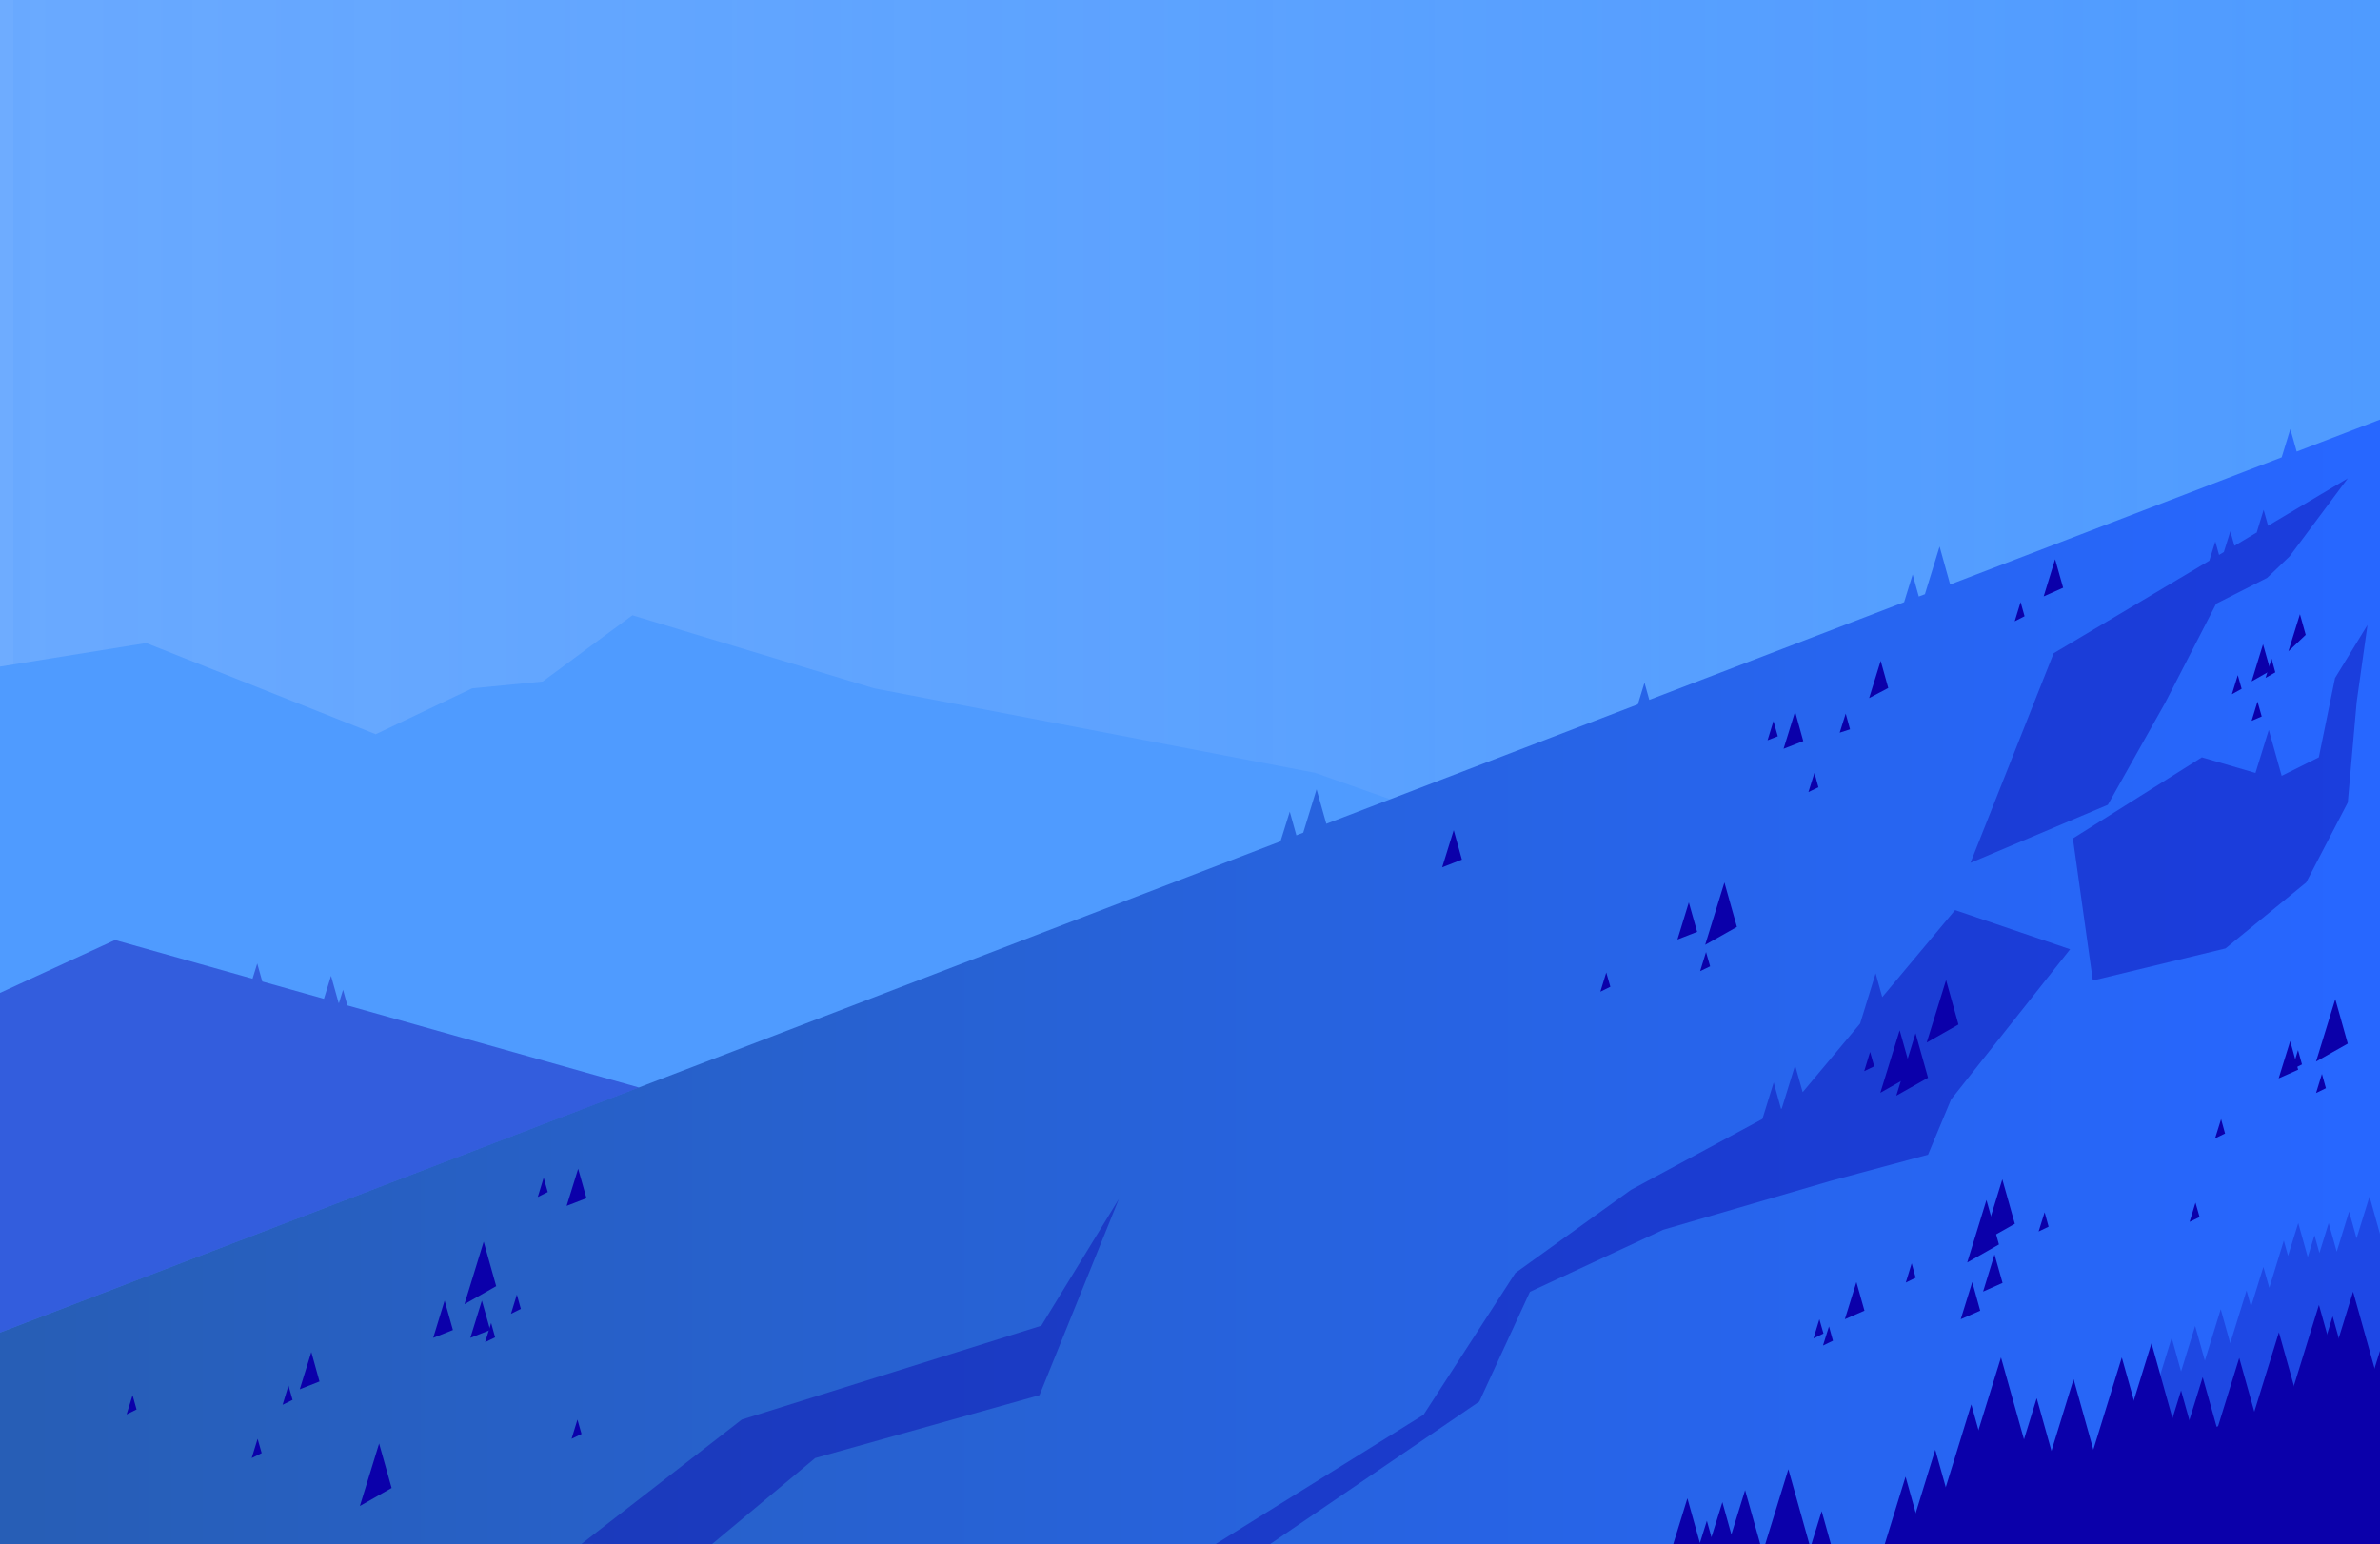 <?xml version="1.0" encoding="UTF-8" standalone="no"?>

<svg
   version="1.1"
   id="Layer_1"
   x="0px"
   y="0px"
   width="1980px"
   height="1285px"
   viewBox="0 0 1980 1285"
   style="enable-background:new 0 0 1980 1285;"
   xml:space="preserve"
   sodipodi:docname="mountain-bg.svg"
   inkscape:version="1.1 (c68e22c387, 2021-05-23)"
   xmlns:inkscape="http://www.inkscape.org/namespaces/inkscape"
   xmlns:sodipodi="http://sodipodi.sourceforge.net/DTD/sodipodi-0.dtd"
   xmlns:xlink="http://www.w3.org/1999/xlink"
   xmlns="http://www.w3.org/2000/svg"
   xmlns:svg="http://www.w3.org/2000/svg"><defs
   id="defs461">
	
		<linearGradient
   id="SVGID_1_"
   gradientUnits="userSpaceOnUse"
   x1="1562.833"
   y1="1966.723"
   x2="352.975"
   y2="-828.003"
   gradientTransform="matrix(1,0,0,-1,0,1286)"
   xlink:href="#SVGID_2_">
		<stop
   offset="0"
   style="stop-color:#B721FF"
   id="stop249" />
		<stop
   offset="1"
   style="stop-color:#21D4FD"
   id="stop251" />
	</linearGradient>
	
	
		<linearGradient
   id="SVGID_2_"
   gradientUnits="userSpaceOnUse"
   x1="75.269"
   y1="343.9"
   x2="961.043"
   y2="1087.152"
   gradientTransform="matrix(1,0,0,-1,0,1286)">
		<stop
   offset="5.405406e-03"
   style="stop-color:#E9EFFF"
   id="stop256" />
		<stop
   offset="5.459430e-03"
   style="stop-color:#E9EFFF;stop-opacity:0.859"
   id="stop258" />
		<stop
   offset="1"
   style="stop-color:#E9EFFF;stop-opacity:0"
   id="stop260" />
	</linearGradient>
	
	
		<linearGradient
   id="SVGID_3_"
   gradientUnits="userSpaceOnUse"
   x1="0"
   y1="468.95"
   x2="1980"
   y2="468.95"
   gradientTransform="matrix(1,0,0,-1,0,1286)">
		<stop
   offset="5.405406e-03"
   style="stop-color:#00226D"
   id="stop265" />
		<stop
   offset="0.976"
   style="stop-color:#0033FF"
   id="stop267" />
	</linearGradient>
	
	
	
	
	
	
	
	
	
	
	
	
	
	
	
	
	
	
	
	
	
	
	
	
	
	
	
	
	
	
	
	
	
	
	
	
	
	
	
	
	
	
	
	
	
	
	
	
	
	
	
	
	
	
	
	
	
	
	
	
<linearGradient
   inkscape:collect="always"
   xlink:href="#SVGID_2_"
   id="linearGradient1959"
   x1="0"
   y1="332.5"
   x2="1980"
   y2="332.5"
   gradientUnits="userSpaceOnUse" /></defs><sodipodi:namedview
   id="namedview459"
   pagecolor="#ffffff"
   bordercolor="#666666"
   borderopacity="1.0"
   inkscape:pageshadow="2"
   inkscape:pageopacity="0.0"
   inkscape:pagecheckerboard="0"
   showgrid="false"
   inkscape:zoom="0.5392721"
   inkscape:cx="744.52211"
   inkscape:cy="719.48837"
   inkscape:window-width="1986"
   inkscape:window-height="1130"
   inkscape:window-x="-2054"
   inkscape:window-y="-6"
   inkscape:window-maximized="1"
   inkscape:current-layer="Layer_1" />
<style
   type="text/css"
   id="style247">
	.st0{fill:url(#SVGID_1_);}
	.st1{opacity:0.2;fill:url(#SVGID_2_);enable-background:new    ;}
	.st2{opacity:0.5;fill:url(#SVGID_3_);enable-background:new    ;}
	.st3{clip-path:url(#SVGID_5_);}
	.st4{fill:#0B00AA;}
	.st5{opacity:0.4;fill:#0B00AA;enable-background:new    ;}
	.st6{opacity:0.8;}
	.st7{fill:#FFFFFF;}
	.st8{opacity:0.3;fill:#0B00AA;enable-background:new    ;}
	.st9{opacity:0.2;fill:#280055;enable-background:new    ;}
	.st10{clip-path:url(#SVGID_7_);fill:#0B00AA;}
</style>
<g
   id="g6851"><rect
     class="st0"
     width="1980"
     height="1285"
     id="rect254"
     style="fill:#4f9bff;fill-opacity:1"
     x="0"
     y="0" /><polygon
     class="st1"
     points="312.6,610.9 392.8,572.7 451.5,567 526.1,511.9 727.2,572.7 1094.1,643 1156.6,665 1362.6,586 1368.1,568 1372.1,582.3 1584.1,501 1591.2,478 1596.3,496.3 1601.4,494.4 1613.6,454.7 1622.4,486.3 1898.2,380.5 1905.4,357 1910.7,375.7 1980,349.1 1980,0 0,0 0,351.1 0,554.6 121.7,535 "
     id="polygon263"
     style="fill:url(#linearGradient1959);fill-opacity:1.0" /><polygon
     class="st2"
     points="1898.2,380.5 1622.4,486.3 1613.6,454.7 1601.4,494.4 1596.3,496.3 1591.2,478 1584.1,501 1372.1,582.3 1368.1,568 1362.6,586 1103.4,685.4 1095.3,656.7 1084.2,692.8 1078.5,695 1073,675.3 1065.3,700 0,1108.7 0,1285 1980,1285 1980,349.1 1910.7,375.7 1905.4,357 "
     id="polygon270"
     style="fill:url(#SVGID_3_)" /><g
     id="g316">
		<g
   id="g314">
			<defs
   id="defs273">
				<rect
   id="SVGID_4_"
   x="1548.4"
   y="1013"
   width="431.6"
   height="272" />
			</defs>
			<clipPath
   id="SVGID_5_">
				<use
   xlink:href="#SVGID_4_"
   style="overflow:visible"
   id="use275"
   x="0"
   y="0"
   width="100%"
   height="100%" />
			</clipPath>
			<g
   class="st3"
   clip-path="url(#SVGID_5_)"
   id="g312">
				<polygon
   class="st4"
   points="1688.7,1215 1639.3,1211.3 1664.7,1129.4 "
   id="polygon278" />
				<polygon
   class="st4"
   points="1718.4,1249 1669.1,1245.3 1694.4,1163.3 "
   id="polygon280" />
				<polygon
   class="st4"
   points="1664,1254.2 1614.7,1250.5 1640,1168.5 "
   id="polygon282" />
				<polygon
   class="st4"
   points="1634,1291.8 1584.7,1288.1 1610,1206.2 "
   id="polygon284" />
				<polygon
   class="st4"
   points="1609.3,1314.3 1560,1310.6 1585.3,1228.6 "
   id="polygon286" />
				<polygon
   class="st4"
   points="1749.1,1233.2 1699.8,1229.5 1725.1,1147.5 "
   id="polygon288" />
				<polygon
   class="st4"
   points="1789.2,1215 1739.9,1211.3 1765.2,1129.4 "
   id="polygon290" />
				<polygon
   class="st4"
   points="1813.9,1203.3 1764.5,1199.6 1789.9,1117.6 "
   id="polygon292" />
				<polygon
   class="st4"
   points="1838.5,1242.6 1789.2,1238.9 1814.5,1156.9 "
   id="polygon294" />
				<polygon
   class="st4"
   points="1856.5,1231.4 1807.1,1227.7 1832.5,1145.8 "
   id="polygon296" />
				<polygon
   class="st4"
   points="1886.9,1215.5 1837.5,1211.8 1862.9,1129.8 "
   id="polygon298" />
				<polygon
   class="st4"
   points="1919.9,1194.1 1870.5,1190.5 1895.9,1108.5 "
   id="polygon300" />
				<polygon
   class="st4"
   points="1953.2,1171.4 1903.8,1167.7 1929.2,1085.7 "
   id="polygon302" />
				<polygon
   class="st4"
   points="1981.6,1160.4 1932.3,1156.7 1957.6,1074.7 "
   id="polygon304" />
				<polygon
   class="st4"
   points="1964.6,1180.9 1915.3,1177.2 1940.6,1095.2 "
   id="polygon306" />
				<polygon
   class="st4"
   points="2010.5,1188.6 1961.1,1184.9 1986.5,1102.9 "
   id="polygon308" />
				<polygon
   class="st4"
   points="1656.7,1199.7 1688.7,1207 1733.7,1215.5 1762.1,1194.3 1817.5,1194.3 1870.5,1179.8 1886.9,1168.5 1934.9,1148.3 1957,1139.9 1985.8,1160.5 1980,1285 1586.9,1285 1634,1231.4 "
   id="polygon310" />
			</g>
		</g>
	</g><g
     id="g324">
		<polygon
   class="st5"
   points="1547.5,851.6 1499.7,908.7 1493.4,886.4 1482.3,922.3 1481.7,922.6 1475.6,900.6 1466.2,931 1356.8,990 1260.7,1059.1 1184.3,1177.1 1010.8,1285 1056.2,1285 1230.7,1166.1 1272.8,1074.8 1383.6,1023.2 1522.3,982.7 1604,960.7 1623.2,914.7 1722.2,789.8 1626.5,757.2 1565.9,829.6 1560.4,809.8 "
   id="polygon318" />
		<polygon
   class="st5"
   points="1898.2,645.5 1887.5,607.3 1876.4,643.1 1831.8,630.1 1724.5,697.6 1741.1,815.8 1851.5,789.1 1918.6,734.2 1953.2,667.7 1960.6,584 1969.6,520 1942.6,564.1 1929.1,630.1 "
   id="polygon320" />
		<polygon
   class="st5"
   points="1886.1,480.8 1904.8,462.9 1953.2,398 1886.9,437.4 1883.2,424.2 1877.5,442.8 1877.8,442.8 1858.9,454.1 1855.5,442 1850.1,459.3 1846.1,461.7 1843,450.5 1838,466.5 1708.5,543.5 1639.3,717.9 1753.6,669.6 1801.3,584.7 1843.7,502.3 "
   id="polygon322" />
	</g><polygon
     class="st8"
     points="1960.5,1030.3 1954.3,1008 1944,1041.4 1937.3,1017.6 1929.6,1042.5 1925.5,1027.8 1919.9,1045.9 1912,1017.6 1903.5,1044.9 1900,1032.2 1887.9,1071.5 1883,1054.1 1872.7,1087.2 1869,1073.7 1855.4,1117.6 1847.5,1089.3 1834.3,1132.1 1826.2,1103.2 1814.5,1141.1 1806.7,1113.1 1791.4,1162.6 1786.4,1167.5 1793.3,1200 1849.1,1205.6 1980,1151.3 1980,1026.7 1971.3,995.5 "
     id="polygon334" /><polygon
     class="st4"
     points="1570.9,572.4 1555,580.8 1564.6,549.8 "
     id="polygon336" /><polygon
     class="st4"
     points="1716.4,489 1700.2,496.2 1709.7,465.3 "
     id="polygon338" /><polygon
     class="st4"
     points="1911.9,890 1895.7,897.2 1905.3,866.2 "
     id="polygon340" /><polygon
     class="st4"
     points="1647.4,1090.5 1631.2,1097.6 1640.8,1066.7 "
     id="polygon342" /><polygon
     class="st4"
     points="1666,1067.4 1649.8,1074.6 1659.3,1043.7 "
     id="polygon344" /><polygon
     class="st4"
     points="1551.1,1090.5 1534.8,1097.6 1544.4,1066.7 "
     id="polygon346" /><polygon
     class="st4"
     points="1888.9,558 1873.2,566.9 1882.7,536 "
     id="polygon348" /><polygon
     class="st4"
     points="1629.3,852.4 1602.9,867.4 1619,815.4 "
     id="polygon350" /><polygon
     class="st4"
     points="1590.8,894.2 1564.3,909.2 1580.4,857.2 "
     id="polygon352" /><polygon
     class="st4"
     points="1604,896.7 1577.6,911.6 1593.6,859.7 "
     id="polygon354" /><polygon
     class="st4"
     points="1445,771.2 1418.6,786.1 1434.6,734.2 "
     id="polygon356" /><polygon
     class="st4"
     points="412.8,1070.1 386.4,1085.1 402.4,1033.1 "
     id="polygon358" /><polygon
     class="st4"
     points="325.8,1238 299.4,1253 315.4,1201 "
     id="polygon360" /><polygon
     class="st4"
     points="1953.2,868.3 1926.8,883.2 1942.8,831.3 "
     id="polygon362" /><polygon
     class="st4"
     points="1676.2,1018.2 1649.8,1033.1 1665.8,981.2 "
     id="polygon364" /><polygon
     class="st4"
     points="1663,1035.4 1636.6,1050.4 1652.6,998.4 "
     id="polygon366" /><polygon
     class="st4"
     points="1918.2,528.2 1903.8,541.9 1913.4,511 "
     id="polygon368" /><polygon
     class="st4"
     points="1500.2,616.6 1483.8,623 1493.4,592.1 "
     id="polygon370" /><polygon
     class="st4"
     points="1411.9,775.3 1395.5,781.7 1405,750.8 "
     id="polygon372" /><polygon
     class="st4"
     points="376.8,1106.6 360.4,1113.1 369.9,1082.1 "
     id="polygon374" /><polygon
     class="st4"
     points="265.8,1149.4 249.4,1155.9 259,1124.9 "
     id="polygon376" /><polygon
     class="st4"
     points="407.8,1106.6 391.3,1113.1 400.9,1082.1 "
     id="polygon378" /><polygon
     class="st4"
     points="487.9,996.9 471.4,1003.3 481,972.4 "
     id="polygon380" /><polygon
     class="st4"
     points="1216.2,715.2 1199.8,721.6 1209.4,690.7 "
     id="polygon382" /><polygon
     class="st4"
     points="1539.1,606.8 1530.5,609.6 1535.5,593.7 "
     id="polygon384" /><polygon
     class="st4"
     points="1684.3,512.7 1676.1,516.9 1681,500.9 "
     id="polygon386" /><polygon
     class="st4"
     points="1864.9,573.1 1856.8,577.6 1861.7,561.7 "
     id="polygon388" /><polygon
     class="st4"
     points="1892.9,559.4 1884.8,564 1889.8,548 "
     id="polygon390" /><polygon
     class="st4"
     points="1881.6,596.1 1873.2,599.7 1878.1,583.7 "
     id="polygon392" /><polygon
     class="st4"
     points="1512.8,655 1504.5,659 1509.5,643 "
     id="polygon394" /><polygon
     class="st4"
     points="1339.7,821 1331.4,825.1 1336.3,809.1 "
     id="polygon396" /><polygon
     class="st4"
     points="1422.7,804 1414.4,808 1419.3,792.1 "
     id="polygon398" /><polygon
     class="st4"
     points="433.3,1089 425.1,1093.1 430,1077.1 "
     id="polygon400" /><polygon
     class="st4"
     points="411.9,1112.7 403.6,1116.7 408.6,1100.7 "
     id="polygon402" /><polygon
     class="st4"
     points="483.8,1193.1 475.5,1197.1 480.4,1181.1 "
     id="polygon404" /><polygon
     class="st4"
     points="113.6,1172.7 105.3,1176.8 110.3,1160.8 "
     id="polygon406" /><polygon
     class="st4"
     points="455.7,991.8 447.4,995.9 452.3,979.9 "
     id="polygon408" /><polygon
     class="st4"
     points="217.7,1209 209.4,1213.1 214.3,1197.1 "
     id="polygon410" /><polygon
     class="st4"
     points="243.4,1164.7 235.1,1168.8 240,1152.8 "
     id="polygon412" /><polygon
     class="st4"
     points="1559.2,887.2 1550.9,891.2 1555.8,875.2 "
     id="polygon414" /><polygon
     class="st4"
     points="1935,905.4 1926.8,909.4 1931.7,893.5 "
     id="polygon416" /><polygon
     class="st4"
     points="1829.9,1012.6 1821.6,1016.6 1826.5,1000.6 "
     id="polygon418" /><polygon
     class="st4"
     points="1593.7,1063.1 1585.5,1067.1 1590.4,1051.1 "
     id="polygon420" /><polygon
     class="st4"
     points="1915.1,885.6 1906.9,889.7 1911.8,873.7 "
     id="polygon422" /><polygon
     class="st4"
     points="1851.1,943.1 1842.8,947.1 1847.8,931.1 "
     id="polygon424" /><polygon
     class="st5"
     points="678.2,1213.1 592,1285 483.8,1284.5 617.1,1181.1 866.3,1103 930.8,997.6 864.8,1160.8 "
     id="polygon426" /><polygon
     class="st4"
     points="1524.9,1115.5 1516.6,1119.5 1521.6,1103.6 "
     id="polygon428" /><polygon
     class="st4"
     points="1704.3,1020.6 1696,1024.6 1701,1008.6 "
     id="polygon430" /><polygon
     class="st4"
     points="1517,1109.5 1508.7,1113.6 1513.6,1097.6 "
     id="polygon432" /><polygon
     class="st4"
     points="1479,612.6 1470.5,615.9 1475.4,599.9 "
     id="polygon434" /><polygon
     class="st5"
     points="282,834.5 281.7,834.4 275.4,811.9 269.5,831 218.2,816.6 214,801.6 210.1,814.3 95.7,782.1 0,826.1 0,1108.7 531.6,904.8 289,836.5 285.4,823.5 "
     id="polygon442" /><g
     id="g454">
		<g
   id="g452">
			<defs
   id="defs445">
				<rect
   id="SVGID_6_"
   x="1374.3"
   y="1201.8"
   width="192.7"
   height="83.3" />
			</defs>
			<clipPath
   id="SVGID_7_">
				<use
   xlink:href="#SVGID_6_"
   style="overflow:visible"
   id="use447"
   x="0"
   y="0"
   width="100%"
   height="100%" />
			</clipPath>
			<polygon
   class="st10"
   points="1506.1,1287.7 1487.8,1222.4 1466.4,1291.8 1451.8,1239.8 1440.4,1276.7 1432.9,1249.8 1423.8,1279 1420,1265.3 1414.2,1283.8 1403.8,1246.6 1365.1,1371.9 1391.6,1356.9 1381.3,1390.5 1444.9,1354.5 1443.1,1348 1450.2,1344 1449.1,1347.7 1495.7,1321.3 1476.8,1382.5 1540.5,1346.5 1515.5,1257.3 "
   clip-path="url(#SVGID_7_)"
   id="polygon450" />
		</g>
	</g></g>
</svg>
